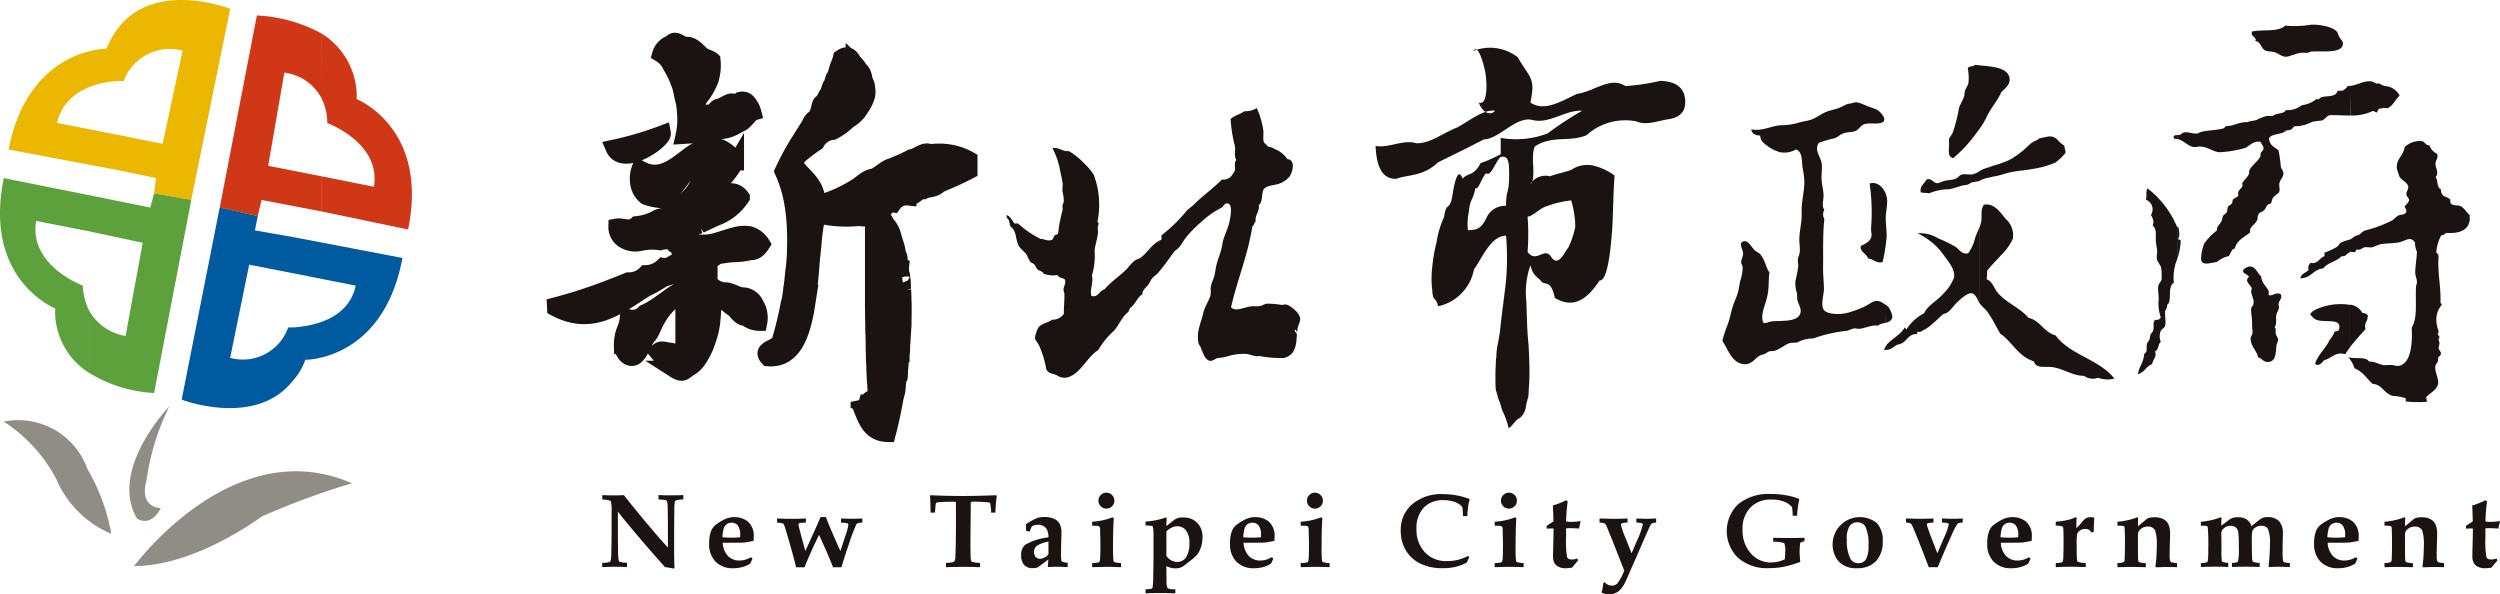 <svg id="logo" xmlns="http://www.w3.org/2000/svg" xmlns:xlink="http://www.w3.org/1999/xlink" width="121.022" height="28.768" viewBox="0 0 121.022 28.768">
  <defs>
    <clipPath id="clip-path">
      <rect id="Rectangle_110" data-name="Rectangle 110" width="121.022" height="28.768" fill="none"/>
    </clipPath>
  </defs>
  <g id="Group_460" data-name="Group 460" clip-path="url(#clip-path)">
    <path id="Path_493" data-name="Path 493" d="M579.445,15.712v.234c-.051.529-.56.672-1.109.631-.122.03-.143.132-.265.112a2.025,2.025,0,0,0-.244.845c.061.03.082.092.112.153-.061.825.112,1.425.092,2.219-.021.092.061.081.061.153a1.117,1.117,0,0,0-.234.977c.01.112.071.234.082.326,0,.031-.051.082-.041.112.01.061.071.1.081.153s-.031.04-.041.091.051.153.041.194c0,.081-.041.183-.041.234.01.112.112.173.112.264,0,.122-.071.1-.132.214a1.371,1.371,0,0,1-.02.183c-.031.071-.1.143-.112.193-.061.265.153.6.132.845-.03.336-.427.488-.59.7.02.061.071.163.02.214a6.428,6.428,0,0,1-1-.02v-.153a1.96,1.96,0,0,0-.59-.112c-.438-.071-.54-.56-1.018-.59-.285-.255-.479-.6-.875-.753a1.28,1.28,0,0,0-.224-.438v-.081c.305.071.784-.051.926.193.255-.02.489.143.713.173.133.01.285-.02.438,0a1.019,1.019,0,0,0,.244.041c.682-.061.713-1.222.672-1.852.305-.468.163-1.323.214-2.026a.6.6,0,0,0,.041-.193c0-.143-.082-.3-.082-.438,0-.326.071-.682.082-1.018a1.244,1.244,0,0,1-.1-.458c-.224-.316-.428-.071-.763,0-.254.051-.57.051-.845.081-.173.03-.336.132-.478.163-.122.01-.254-.02-.356,0s-.224.163-.346.1c-.081.01-.061.112-.132.132a1.135,1.135,0,0,1-.194-.02c-.01,0-.02.01-.031.01v-.6c.153-.071.183-.163.4-.214.112-.03.193-.183.336-.224a6.42,6.42,0,0,0,1.252-.458c.143-.061.244-.224.377-.275s.305-.01.367-.173c.01-.122-.061-.163-.082-.244.061-.112.173-.173.214-.305,0-.143-.122-.163-.132-.305-.01-.122.112-.224.091-.367-.041-.224-.367-.315-.438-.519-.03-.1-.1-.285-.112-.356-.051-.448.316-.611.377-1.038a1.074,1.074,0,0,1,.845-.285c.132.03.183.224.346.193a.72.72,0,0,0,.376.417c.082.173-.051.3-.071.438-.031.234.2.478,0,.692.132.153.051.519.265.59-.031.163.061.224.112.326a.953.953,0,0,1,.326.153.917.917,0,0,1,.02.193c.122.143.306.081.458.132.2.071.315.326.478.438m-5.8,6.4c.234-.305.5-.59.753-.875-.1-.315.143-.377.1-.682a.387.387,0,0,0-.254-.1.78.78,0,0,0-.6-.4Zm0-11.217V9.462c.356-.03.672-.275,1.059-.214.071.01.142.082.234.1.041.01.1-.01.132,0a.743.743,0,0,0,.346.132.828.828,0,0,1,.631.458c-.224.183-.306.5-.611.611-.163-.051-.234.01-.387.02a.4.4,0,0,0-.092.173c-.1.01-.112-.071-.214-.061a2.388,2.388,0,0,1-1.1.214m0,11.8a.553.553,0,0,0-.1-.112.171.171,0,0,0,.1.03Zm0-5.191a1.337,1.337,0,0,0-.234.183c-.071,0-.092.041-.173.02-.234.265-.682.305-.886.59-.488.041-.58.478-1.109.478.041-.234.285-.265.407-.417-.071-.122.021-.245.071-.326.4.061.427-.244.692-.326v-.173a3.041,3.041,0,0,0,.611-.285c.061-.041.1-.143.173-.193a2.447,2.447,0,0,1,.438-.153h.01Zm0-8.041h-.1a.678.678,0,0,1-.275.234h-.224c-.081.316-.438.234-.763.305-.1.031-.153.163-.254.092a1.42,1.42,0,0,1-.723.305,1.073,1.073,0,0,1-.763.234c-.092.163-.285.143-.478.2-.061.01-.112.071-.173.081a2.272,2.272,0,0,1-.265,0,2.56,2.56,0,0,0-.5.193c-.163.061-.336.041-.428.112-.438-.02-.651.183-1.048.193-.071.02-.071.112-.153.112-.336.092-.743.081-1.089.173-.061.02-.092.061-.153.071-.224.02-.448-.092-.651-.051-.081.02-.132.091-.193.112a.574.574,0,0,1-.132.01v.193c.285.041.5.336.784.387.112.02.234-.031.346-.02.366.02.6.244.9.275a5.534,5.534,0,0,0,1.283-.214c.224-.122.387-.356.733-.285.031.112.143.2.133.326,0,.082-.091.122-.133.224-.02.051,0,.112-.02.153-.112.234-.4.417-.519.651-.041.061-.01.143-.041.214-.071.163-.234.275-.306.417-.02.03.01.112,0,.153-.061.153-.275.214-.193.458-.051.082-.2.112-.265.193-.031.041-.02.132-.041.173-.051.081-.163.112-.2.173s-.02.183-.061.265-.132.1-.173.173-.041.193-.091.285c-.082.143-.224.224-.214.427a2.994,2.994,0,0,0-.611.631,2.146,2.146,0,0,0-.153.743c.01.366.448.193.763.153a1.365,1.365,0,0,1,.57-.285c.112-.1.112-.336.3-.366.1-.417.468-.55.743-.784-.061-.244.213-.356.326-.57.051-.081.02-.224.092-.326.051-.081.173-.092.254-.173.061-.051.092-.163.153-.234s.143-.071.183-.112c.041-.061.041-.183.1-.265.112-.142.275-.183.305-.305s-.02-.275,0-.387c.041-.2.224-.326.193-.519-.01-.092-.1-.183-.122-.285a6.994,6.994,0,0,0-.112-.8c-.2-.153-.448-.244-.458-.59.163-.234.641-.153.825-.366a.622.622,0,0,0,.245-.051c.071-.031.091-.122.173-.153a1.8,1.8,0,0,0,.845-.214,3.776,3.776,0,0,1,.458-.061c.224-.081.224-.265.478-.265.285,0,.6.02.906.02Zm0,10.6a2.856,2.856,0,0,0-1.425.132c-.214.082-.458.173-.5.346.091.051.122.173.305.244.428.163,1.283-.122,1.079.5a.275.275,0,0,1-.193.061,1.44,1.44,0,0,1-.254.417c-.194.427-.55.682-.7,1.15.183.163.336-.061.437-.173.356-.082.56-.438,1.018-.285.071-.112.153-.224.234-.336Zm-8.367-2.188V16.262a.4.4,0,0,1,.081.1c.01.153.071.407-.041.5.03.051.122.041.132.1a3.053,3.053,0,0,1-.173.906M573.307,7.4c.01.539-1.069.346-1.588.407-.112.091-.224.041-.4.051-.275.01-.59.2-.8.193-.183-.01-.336-.163-.5-.214s-.356-.03-.478-.092c-.2-.1-.2-.417-.478-.458.112-.183-.254-.2-.153-.458.55-.112,1.252.041,1.608-.285A4.713,4.713,0,0,0,571.76,6.5c.417-.02,1.12.1,1.282.377.031.041.041.132.091.214.071.132.173.2.173.305m-3.023,12.143c.122.163-.061.3-.091.458-.01.061.03.132.02.193-.01.112-.1.234-.132.366-.03.193.041.418-.081.59.092.051.03.193.061.326.02.091.112.183.112.285a1.3,1.3,0,0,1-.071.214c-.061.305.021.865-.448.855-.214-.01-.265-.173-.458-.224-.01-.255-.366-.539-.356-.916.01-.092.081-.173.091-.275.01-.143-.03-.3-.02-.438.01-.275-.071-.55-.04-.743.01-.081.091-.122.1-.193.061-.224-.091-.417-.1-.611-.01-.071.031-.122.02-.173-.051-.163-.376-.336-.132-.54-.051-.132-.285-.163-.285-.285s.245-.234.367-.224c.254.03.367.387.509.478.02.336.254.468.366.723V19.6c.224.03.336-.163.57-.061m-5.008-7.695v.193a.585.585,0,0,0-.133-.01c0-.041-.01-.071-.041-.082.02-.091.091-.1.173-.1m0,4.417V17.87a2.3,2.3,0,0,0-.153,1.12c-.336.193-.061.906-.326,1.069a.418.418,0,0,1-.092.285c-.031.315.061.54-.021.764-.03.081-.153.122-.193.214a.681.681,0,0,0,0,.529c-.152.143-.091.377-.285.468.122.224-.112.4-.132.611-.3.092-.367.427-.692.478.071-.4.275-.539.305-.977.183-.1.091-.3.132-.478.01-.071.091-.122.122-.214.031-.071.021-.163.051-.224.031-.081.1-.132.132-.214.051-.2-.041-.4.1-.519a.228.228,0,0,0,.265-.112,2.178,2.178,0,0,1-.112-.763c.041-.265-.051-.54,0-.784.02-.1.143-.2.153-.305a3.4,3.4,0,0,0-.02-.54c-.021-.143-.193-.3-.214-.458a1.637,1.637,0,0,1,.021-.305c-.01-.224-.071-.458-.071-.631,0-.305.041-.489-.153-.672.1-.153-.01-.387-.082-.5a.5.5,0,0,0-.244-.743c.061-.153-.02-.448.092-.55.02,0,.02.01.02.03a4.539,4.539,0,0,1,1.374,1.781c0,.01.01.02.02.03" transform="translate(-459.889 -5.304)" fill="#1a1311"/>
    <path id="Path_494" data-name="Path 494" d="M472.869,32.28a1.317,1.317,0,0,1-.794-.041.7.7,0,0,1-.672-.091c-.55.01-1.038-.377-1.6-.428-.366-.03-.713.081-.834-.275-.754-.234-1.038-.936-1.629-1.344-.193-.336-.366-.692-.6-1.028-.112-.163-.285-.275-.387-.427-.01-.02-.02-.031-.031-.051v-3.6a1.788,1.788,0,0,0,.1-.305c.051-.285-.051-.59.132-.825.478-.092.784.346,1.038.672a1.036,1.036,0,0,1,.356.987,2.684,2.684,0,0,1-.58.8c-.244.275-.5.519-.661.743a2.611,2.611,0,0,1-.021.407c.275.1.346.407.519.631.407.5,1.079.733,1.506,1.232.58.143.743.7,1.313.855.692.946,2.127,1.16,2.84,2.086m-7.223-9.486.678-.54a1.026,1.026,0,0,1,.143-.081c.163-.082.346-.112.5-.183.061-.02.361-.1.422-.131a3.492,3.492,0,0,0,.473-.2,4.5,4.5,0,0,0,.931-.732c.225-.169.311-.144.443-.276.254-.03.438-.132.661-.071s.318.31.56.427c-.02.122.082.245.041.366a3.288,3.288,0,0,1-.468.448,4.47,4.47,0,0,1-1.13.316,5.631,5.631,0,0,1-.58.081c-.193.03-.28.035-.464.075a4.279,4.279,0,0,0-.463.128,3.208,3.208,0,0,1-.361.078c-.071.01-.24.065-.29.065a1.506,1.506,0,0,0-.421.16l-.524.094Zm.678-2.576v-3.1c.631.061,1.4.1,1.476.631.041.316-.234.489-.407.682-.183.407-.479.733-.682,1.14a3.444,3.444,0,0,1-.387.651m0,8.377c-.081-.153-.173-.417-.356-.448s-.509.255-.651.387c-.194.173-.357.427-.519.54a1.067,1.067,0,0,1-.2.081c-.214.163-.377.366-.611.54a1.215,1.215,0,0,1-.336.224c-.092.051-.132.122-.3.091-.051.01.01.122-.061.112-.357,0-.459.315-.7.448a1.47,1.47,0,0,1-.224.071c-.173.082-.255.2-.448.244v-.315c.244-.255.631-.438.8-.763.061.01.041.092.091.092a2.186,2.186,0,0,1,.855-.784c.2-.417.621-.58.947-.967a2.057,2.057,0,0,0,.5-.763c.061-.4-.285-.784-.468-1.038a2.953,2.953,0,0,0-.387-.468,3.341,3.341,0,0,0-.906-.631,1.626,1.626,0,0,1,.977.234,7.39,7.39,0,0,1,.855.417c.193.132.3.377.611.316a1.95,1.95,0,0,0,.336-.733c.051-.163.132-.326.193-.489Zm0-11.482v3.1a.745.745,0,0,1-.081.112,6.753,6.753,0,0,1-1.171,1.283c-.244-.061-.224-.285-.2-.611,0-.122-.01-.265,0-.315.02-.081.122-.193.173-.305a6.76,6.76,0,0,0,.3-1.171c.051-.2.2-.4.255-.59.02-.082.02-.183.041-.265.04-.132.132-.244.163-.356a2.247,2.247,0,0,0-.03-.743c.091-.132.244-.041.346-.163a1.53,1.53,0,0,0,.214.02m0,5.14v.254c-.2.071-.346.3-.56.387a2.355,2.355,0,0,1-.265.041,4.945,4.945,0,0,1-.631.183,2.464,2.464,0,0,0-.977.2c-.112-.041-.3-.01-.4-.051-.061-.3.163-.407.265-.6.193-.143.326.122.5.153.112.02.224-.071.407-.112s.366-.041.5-.092c.112-.041.193-.163.285-.2.173-.061.336.01.55-.02a1.217,1.217,0,0,0,.326-.142m-4.407,7.288a.3.3,0,0,0,.2-.244,1.066,1.066,0,0,0-.2-.489Zm0,1.344c-.041,0-.081.01-.122.01v-.173a.448.448,0,0,1,.122-.153Zm0-2.076v.733a.571.571,0,0,1-.122.041v-.875c.041.03.081.051.091.071.01,0,.02.01.031.03m-.122-2.993V23.333a1,1,0,0,1,.071.346,5.537,5.537,0,0,1-.061.631c-.041.407.071.876.02,1.252-.01.091-.02.173-.03.254m0,5.079a.221.221,0,0,1-.081-.01.479.479,0,0,1,.081-.163Zm0-7.563v2.484a7.2,7.2,0,0,1-.153.824c-.305.081-.468-.163-.7-.173-.082-.254-.4-.3-.356-.611.193-.081.479-.214.519-.468.02-.122-.03-.275-.02-.387a9.543,9.543,0,0,0-.071-2.158c.326-.122.642.143.784.489m0,5.374c-.051-.03-.112-.061-.153-.092-.387-.244-.54.041-.967.224a5.288,5.288,0,0,1-.794.275c-.336.071-.957.071-1.1-.183s.03-.753.02-1.028c-.01-.366-.051-.713-.041-1.079.01-.794-.02-1.537.061-2.27a.442.442,0,0,1,0-.448c-.142-.173-.04-.427-.04-.672s-.071-.5-.092-.763.041-.58,0-.814c-.051-.326-.377-.651-.132-.987a5.571,5.571,0,0,1,.763-.224c.163-.061.285-.2.448-.244.193-.061.417-.041.57-.112.183-.092.265-.3.468-.336.265-.071.8.071.906-.163.061-.153-.183-.427-.336-.519-.133-.071-.367-.132-.52-.2-.3-.122-.448-.214-.662-.132-.071.03-.153.02-.244.051-.143.041-.285.142-.448.2s-.346.092-.519.153c-.3.1-.549.326-.814.407-.163.051-.376.082-.56.132a2.892,2.892,0,0,1-.814.132c-.509,0-.957.315-1.507.2.01.234.234.3.427.3a.525.525,0,0,0,.092.285,1.97,1.97,0,0,0,.855.519,1.087,1.087,0,0,0,.784-.132c.306.112.275.468.316.855a5.274,5.274,0,0,1,.091.651c.01.509-.153,1.028-.132,1.568.02.438-.112.876-.112,1.3,0,.2.041.407.02.59-.01.132-.082.255-.092.377-.01.1.03.214.02.315a6.467,6.467,0,0,1-.132.692,1.379,1.379,0,0,0,.071.611c.01.092,0,.214.02.316.041.224.193.407.153.611-.092.519-.987.377-1.435.448-.142.02-.234.1-.366.061-.183-.427.153-.916.224-1.476.051-.315.02-.641.071-.967-.163-.2-.2-.57-.427-.855-.071-.091-.214-.142-.3-.224-.214-.234-.356-.58-.641-.356-.051.214.1.346.092.56-.01.122-.092.254-.092.377,0,.091.061.163.071.244a2.012,2.012,0,0,1-.112.651c-.041.163-.061.326-.091.478-.071.3-.214.56-.3.855-.081.275-.122.539-.224.8a5.828,5.828,0,0,0-.255.783c.285.438.458,1.059,1.018,1.13.417.051.55-.3.824-.427.061-.031.143-.031.224-.071a1.1,1.1,0,0,1,.183-.112c.081-.03.2-.01.3-.041.285-.1.519-.316.712-.366.143-.03.275-.01.387-.041a1.516,1.516,0,0,1,.743-.183,7.065,7.065,0,0,1,1.669-.377,2.328,2.328,0,0,1,.316-.112c.081-.01.173.031.244.02.315-.02.57-.2.926-.153.061-.081.214-.1.356-.143Z" transform="translate(-370.514 -13.954)" fill="#1a1311"/>
    <path id="Path_495" data-name="Path 495" d="M279.5,38.619c.041.255-.142.407-.132.682-.092.02-.02-.112-.122-.081-.02.132.1.122.1.234-.02.58-.112,1-.621,1.13a5.068,5.068,0,0,1-1.171-.091c-.071-.01-.112.02-.163.01-.173-.02-.326-.092-.479-.112a2.678,2.678,0,0,0-.977.132c-.173.051-.326.041-.468.082-.081.03-.2.122-.3.122-.255-.01-.366-.387-.468-.631-.031-.092-.1-.163-.112-.214a1.7,1.7,0,0,1,.061-.875c.041-.184.1-.306.153-.54.071-.366.315-.672.366-.937.03-.132-.01-.3.02-.427.03-.153.112-.305.153-.448.051-.173.061-.336.1-.509.091-.407.234-.641.3-1.069.041-.326.275-.733.346-1.1.051-.254.173-.855-.112-.875-.143,0-.163.122-.254.2a4.156,4.156,0,0,0-1.018.713,5.963,5.963,0,0,0-.713.723c-.183.224-.285.519-.55.662-.254.346-.509.713-.794,1.048-.091.112-.234.193-.315.3-.071.082-.112.214-.193.315-.122.143-.254.214-.275.448-.265.152-.336.509-.6.662,0,.082-.061.1-.061.173-.315.234-.448.621-.7.916a3.584,3.584,0,0,0-.763.937c-.55.336-.845,1.13-1.476,1.323a.632.632,0,0,1-.387-.02c-.081-.021-.142-.092-.234-.112-.224-.071-.305-.071-.427-.254a4.436,4.436,0,0,0-.356-1.171c-.061-.122-.183-.244-.193-.356a1.619,1.619,0,0,1,.173-.5c.153-.2.468-.224.661-.377a.656.656,0,0,0,.57-.285c-.01-.356.041-.692.02-1a1.066,1.066,0,0,1-.041-.173c.01-.163.142-.316.061-.489-.092-.092-.305-.061-.336-.214a1.366,1.366,0,0,1-.682-.061c-.051-.122-.2-.132-.3-.214-.061-.051-.081-.153-.153-.234-.051-.061-.153-.081-.193-.132-.092-.112-.122-.275-.214-.387s-.224-.214-.316-.336c-.214-.305-.1-.763-.427-.977-.051-.122-.051-.224-.092-.326-.03-.061-.112-.071-.1-.234.2.061.254.275.387.407.061.01.173-.02.193.02a4.532,4.532,0,0,0,1.059.723c.2.01.346.112.519.061.122-.041.091-.132.163-.224.061-.061.153-.03.173-.112a7.127,7.127,0,0,1,.214-1.11c.01-.081-.01-.153,0-.234.01-.061.051-.132.061-.193a2.039,2.039,0,0,0-.061-.468c-.02-.143.02-.305,0-.427-.031-.244-.1-.478-.153-.784a3.894,3.894,0,0,0-.336-.9c.366-.051.458.173.8.143a3.485,3.485,0,0,1,.723.58,2.9,2.9,0,0,1,.478.57,4.107,4.107,0,0,1,.183,2.24c-.01.071.061.071.051.152-.071.132-.031.245-.031.387-.02.305-.143.611-.163.9a3.225,3.225,0,0,1-.132,1.191c.092.346-.122.7-.02.987.336.1.366-.254.621-.305.315-.377.753-.652,1.109-1.018a3.906,3.906,0,0,1,.336-.366c.092-.071.214-.092.305-.153.356-.254.56-.7,1.018-.875v-.214a7.5,7.5,0,0,0,1.221-1.191c.132-.132.306-.234.428-.377.4-.387.865-.713,1.272-1.13.387.03.5-.214.641-.448.01-.2-.051-.377.061-.5-.122-.183-.041-.427-.061-.641a6.788,6.788,0,0,1-.214-1.343c.173-.173.468-.224.662-.377a1.027,1.027,0,0,0,.6-.153,3.773,3.773,0,0,1,.316,1.069c.03.132-.02.387.02.55.03.1.163.163.214.254a.692.692,0,0,1,.326.112,1.339,1.339,0,0,1,.611.489c.4.02.265.641.091.855a1.189,1.189,0,0,1-.448.316c-.3.122-.672.071-.814.326-.081.234-.03.6-.214.723.041.356-.193.448-.153.794-.071.081-.091.193-.163.254-.214,1.384-.723,2.555-1.028,3.9.2.234.6.01.957-.041.153-.02.316.01.468-.02.1-.021.193-.1.305-.112a4.393,4.393,0,0,1,.723.061,1.691,1.691,0,0,1,.214-.02c.173.03.631.387.662.621" transform="translate(-216.567 -23.257)" fill="#1a1311"/>
    <path id="Path_496" data-name="Path 496" d="M369.959,15.125c.655.469,1.453-.03,2.263-.412.81-.107,1.633-.865,2.338-.377a10.469,10.469,0,0,0,1.7-.254c.647.024,1.211.263,1.2,1.043-.011.555-.366.747-.837.819s-1.057.313-1.529.1a2.792,2.792,0,0,0-2.413.671c-.813.344-1.632,0-2.451.512-.165.058-.148.773-.131.92.017.337.033.857-.132.92a.873.873,0,0,1,.946-.364c.332-.129.678-.179,1.029-.312a1.391,1.391,0,0,1,1.06-.208,2.787,2.787,0,0,1,1.039.489c-.038.455-.052.875-.064,1.3-.012.2-.022.831-.053,1.31-.061.768-.2,2.5-.606,2.461-.4.577-1.066,1.514-2.169.846-.19-.842-.411-.623-.622-.758-.211-.293-.412-.241-.561-.819a3.948,3.948,0,0,0-.195,1.767c.007.3.019.583.034,1.053.015.416.033.609.05.831.017.062.033.445.045.689.012.327.019.481.019.7,0,.252,0,.4-.006.52s-.011.2-.021.331c-.012.347-.03.576-.054.543-.023.15-.053.159-.089.407a.865.865,0,0,1-.31.564c-.136.009-.309.335-.525.487a3.9,3.9,0,0,0-.323-.889,3.793,3.793,0,0,0-.2-.6,1.73,1.73,0,0,0-.1-.354c-.009-.143-.015-.182-.019-.395,0-.154,0-.3,0-.442,0,0,.008-.338.016-.393a3.255,3.255,0,0,1,.029-.409,3.5,3.5,0,0,1,.088-.7,6.316,6.316,0,0,0,.113-.777c.04-.313.08-.715.119-.956.038-.317.074-.616.105-.85a12.2,12.2,0,0,0,.043-2.561c-.738.012-1.131,1.047-1.554,1.633a2.243,2.243,0,0,1-1.732,1.784c-.15-.562-.242-.129-.287-.8a4.5,4.5,0,0,1,0-1.079,7.5,7.5,0,0,1,.21-1.217,4.432,4.432,0,0,1,.36-1.216c.137-.887.289-.136.443-1.278.154-.839.312-.978.461-.588.227-.29.536-.1.865-.75a6.694,6.694,0,0,0,.976-.433v-.789a4.28,4.28,0,0,0,2.269-.217,17.152,17.152,0,0,1,1.675-1.1c-.792-.051-1.6.657-2.4.451s-1.592.911-2.36.939c-.768.4-1.512.76-2.212,1.107-.735.7-1.468.587-2.028.8-.56.012-.949-.375-1-1.59.647.116,1.311-.328,1.973-.133.662.028,1.323-.516,1.964-.757.641-.347,1.263-.879,1.847-.819-.175.233-.585.168-.789-.394.391.16.428-.772.317-1.46-.112-.557-.373-1.383-.58-1.037a2.18,2.18,0,0,1,2.154.311c.565,1.006.873.947.607,2.186m-1.183,5c.021-.85.134-.541.152-1.337.018-.922-.058-1.082-.414-1.029-.248.245-.48.982-.686.787-.206.148-.386.852-.531.724-.145.7-.254.47-.317,1.154a2.777,2.777,0,0,0-.044.885c.275-.043.587.066.9-.608a.979.979,0,0,1,.936-.575m1.052.526a11.361,11.361,0,0,1,0,1.709c.443.585.838-.325,1.17.28.333.426.6-.238.8-.494a4.089,4.089,0,0,0,.339-1.011,4.6,4.6,0,0,0-.2-1.273,4.8,4.8,0,0,0-1.169.277c-.351.1-.663.476-.935.511" transform="translate(-295.88 -10.169)" fill="#1a1311" fill-rule="evenodd"/>
    <path id="Path_497" data-name="Path 497" d="M176.467,11.674a2.36,2.36,0,0,1-.1.981,3.166,3.166,0,0,1-.383.7,1.69,1.69,0,0,0-.362.722c.07.209.158-.023.258.176.1.11.214-.047.337-.042.123.08.254-.012.39-.173.136-.184.276-.086.417-.219.141-.057.281-.178.418-.136a.3.3,0,0,0,.394-.092.355.355,0,0,1,.344.114,1.269,1.269,0,0,1,.269.512c-.193.059-.436.54-.707.574a1.743,1.743,0,0,1-.88.327,7.15,7.15,0,0,1-.935.16c-.308.034-.6.053-.871.07a3.409,3.409,0,0,0,.088-.795,5.8,5.8,0,0,0-.08-.891c-.053-.067-.133-.705-.237-.889a4,4,0,0,0-.383-.79,1.267,1.267,0,0,0-.518-.593.8.8,0,0,1,.521-.541c.212-.28.453.04.7.091.245-.061.5.156.725.387s.437.2.6.346" transform="translate(-141.972 -8.765)" fill="#1a1311" fill-rule="evenodd"/>
    <path id="Path_498" data-name="Path 498" d="M176.467,11.674a2.36,2.36,0,0,1-.1.981,3.166,3.166,0,0,1-.383.7,1.69,1.69,0,0,0-.362.722c.07.209.158-.023.258.176.1.11.214-.047.337-.042.123.08.254-.012.39-.173.136-.184.276-.086.417-.219.141-.057.281-.178.418-.136a.3.3,0,0,0,.394-.092.355.355,0,0,1,.344.114,1.269,1.269,0,0,1,.269.512c-.193.059-.436.54-.707.574a1.743,1.743,0,0,1-.88.327,7.15,7.15,0,0,1-.935.16c-.308.034-.6.053-.871.07a3.409,3.409,0,0,0,.088-.795,5.8,5.8,0,0,0-.08-.891c-.053-.067-.133-.705-.237-.889a4,4,0,0,0-.383-.79,1.267,1.267,0,0,0-.518-.593.8.8,0,0,1,.521-.541c.212-.28.453.04.7.091.245-.061.5.156.725.387S176.3,11.525,176.467,11.674Z" transform="translate(-141.972 -8.765)" fill="none" stroke="#1a1311" stroke-width="0.77"/>
    <path id="Path_499" data-name="Path 499" d="M211.605,19.537V20.1c-.231.123-.469.238-.712.348s-.491.215-.741.319c-.25.266-.5.174-.754.306-.252-.047-.5.382-.75.31a.784.784,0,0,0-.73.33c-.238-.049-.47.357-.694.366.17.1.319.529.449.652a1.236,1.236,0,0,1,.18.31c.055.141.106.35.152.5a2.165,2.165,0,0,1,.126.493c.038.4.071-.079.1.444.02.27.038.5.054.332a1.578,1.578,0,0,0,.045.347c.013-.144.025.3.035.294.01-.264.019.511.026.419.007.068.013.235.017.366,0,.42.007-.03.009.372,0,.544,0,.3,0,.393,0-.309,0,.137-.006.36,0,.543-.011.044-.019.5-.008.145-.019.1-.031.516-.006.1-.012-.1-.019.3-.007.438-.014-.14-.022.295a1.837,1.837,0,0,1-.051.408,2.508,2.508,0,0,1-.028.357c-.01.493-.02.348-.03.248s-.043.162-.067.362c-.023.42-.047.5-.073.529-.025.131-.051.237-.078.383-.107.585-.226,1.119-.346,1.574-.971-.018-1.107-.872-1.414-1.555a.675.675,0,0,0,.461-.034.252.252,0,0,1,.387-.108c-.019-.243-.037-.516-.052-.811-.015-.09-.029-.37-.04-.877a3.343,3.343,0,0,1-.016-.471c0,.091-.009-.042-.013-.451,0-.317,0-.385-.006-.394,0-.274,0-.3-.006-.193s-.006-.371-.009-.358c0-.232-.005-.207-.007-.524,0-.389,0,.15-.005-.425,0-.162,0-.543,0-.7,0-.461,0-.5,0-.684,0,.061,0-.847,0-.658,0-.111,0-.5,0-.623q0-.23,0-.446t0-.416c0-.25.006-.652.009-.729a2.632,2.632,0,0,1-.7,0,5.87,5.87,0,0,1-1.984-.137c-.068.305-.12.646-.163,1.007-.043.473-.078.824-.112,1.133-.034.392-.067.909-.106,1.176-.039.506-.085.685-.145,1.136a7.619,7.619,0,0,1-.23,1.012c-.287.923-.769,1.535-1.648,1.463-.444-.485.45-.491.565-.848.07-.231.139-.483.206-.752s.131-.554.191-.852a5.51,5.51,0,0,0,.162-.927c.048-.213.088-.816.119-.975a8.842,8.842,0,0,0,.062-1c.01-.326.008-.586-.008-.994-.016-.328-.047-.651-.094-.965a6.269,6.269,0,0,0-.5-1.737,12.994,12.994,0,0,1,.842-1.541c.152-.245.307-.487.461-.73a.649.649,0,0,1,.23-.32c.076-.021.151-.182.225-.417.074-.432.146-.281.217-.426.071-.067.139-.291.206-.343.066-.116.13-.457.191-.412.061-.246.119-.439.174-.414a3.653,3.653,0,0,1,.153-.53,2.1,2.1,0,0,0,.129-.379c.19-.129.409-.218.613.19a1.916,1.916,0,0,1,.287.345c.088.141.166.119.228.431s.11.212.136.454a1.221,1.221,0,0,1,.009.417,1.954,1.954,0,0,1-.305.626,1.52,1.52,0,0,1-.6.587,3.087,3.087,0,0,1-.759.552.99.99,0,0,0-.782.521,7.894,7.894,0,0,0-.669.494,1.783,1.783,0,0,0-.42.472c.374.662,1.135.938,1.131,1.979a7.142,7.142,0,0,0,1.783-.774c.3-.17.6-.506.906-.529.3-.1.609-.452.915-.516.306-.133.614-.254.924-.421.309-.042.62-.4.933-.245a3,3,0,0,1,.941.012,2.917,2.917,0,0,1,.949.351" transform="translate(-164.67 -11.82)" fill="#1a1311" fill-rule="evenodd"/>
    <path id="Path_500" data-name="Path 500" d="M211.605,19.537V20.1c-.231.123-.469.238-.712.348s-.491.215-.741.319c-.25.266-.5.174-.754.306-.252-.047-.5.382-.75.31a.784.784,0,0,0-.73.33c-.238-.049-.47.357-.694.366.17.1.319.529.449.652a1.236,1.236,0,0,1,.18.31c.055.141.106.35.152.5a2.165,2.165,0,0,1,.126.493c.038.4.071-.079.1.444.02.27.038.5.054.332a1.578,1.578,0,0,0,.045.347c.013-.144.025.3.035.294.01-.264.019.511.026.419.007.068.013.235.017.366,0,.42.007-.03.009.372,0,.544,0,.3,0,.393,0-.309,0,.137-.006.36,0,.543-.011.044-.019.5-.008.145-.019.1-.031.516-.006.1-.012-.1-.019.3-.007.438-.014-.14-.022.295a1.837,1.837,0,0,1-.051.408,2.508,2.508,0,0,1-.028.357c-.01.493-.02.348-.03.248s-.043.162-.067.362c-.023.42-.047.5-.073.529-.025.131-.051.237-.078.383-.107.585-.226,1.119-.346,1.574-.971-.018-1.107-.872-1.414-1.555a.675.675,0,0,0,.461-.034.252.252,0,0,1,.387-.108c-.019-.243-.037-.516-.052-.811-.015-.09-.029-.37-.04-.877a3.343,3.343,0,0,1-.016-.471c0,.091-.009-.042-.013-.451,0-.317,0-.385-.006-.394,0-.274,0-.3-.006-.193s-.006-.371-.009-.358c0-.232-.005-.207-.007-.524,0-.389,0,.15-.005-.425,0-.162,0-.543,0-.7,0-.461,0-.5,0-.684,0,.061,0-.847,0-.658,0-.111,0-.5,0-.623q0-.23,0-.446t0-.416c0-.25.006-.652.009-.729a2.632,2.632,0,0,1-.7,0,5.87,5.87,0,0,1-1.984-.137c-.068.305-.12.646-.163,1.007-.043.473-.078.824-.112,1.133-.034.392-.067.909-.106,1.176-.039.506-.085.685-.145,1.136a7.619,7.619,0,0,1-.23,1.012c-.287.923-.769,1.535-1.648,1.463-.444-.485.45-.491.565-.848.07-.231.139-.483.206-.752s.131-.554.191-.852a5.51,5.51,0,0,0,.162-.927c.048-.213.088-.816.119-.975a8.842,8.842,0,0,0,.062-1c.01-.326.008-.586-.008-.994-.016-.328-.047-.651-.094-.965a6.269,6.269,0,0,0-.5-1.737,12.994,12.994,0,0,1,.842-1.541c.152-.245.307-.487.461-.73a.649.649,0,0,1,.23-.32c.076-.021.151-.182.225-.417.074-.432.146-.281.217-.426.071-.067.139-.291.206-.343.066-.116.13-.457.191-.412.061-.246.119-.439.174-.414a3.653,3.653,0,0,1,.153-.53,2.1,2.1,0,0,0,.129-.379c.19-.129.409-.218.613.19a1.916,1.916,0,0,1,.287.345c.088.141.166.119.228.431s.11.212.136.454a1.221,1.221,0,0,1,.009.417,1.954,1.954,0,0,1-.305.626,1.52,1.52,0,0,1-.6.587,3.087,3.087,0,0,1-.759.552.99.99,0,0,0-.782.521,7.894,7.894,0,0,0-.669.494,1.783,1.783,0,0,0-.42.472c.374.662,1.135.938,1.131,1.979a7.142,7.142,0,0,0,1.783-.774c.3-.17.6-.506.906-.529.3-.1.609-.452.915-.516.306-.133.614-.254.924-.421.309-.042.62-.4.933-.245a3,3,0,0,1,.941.012A2.917,2.917,0,0,1,211.605,19.537Z" transform="translate(-164.67 -11.82)" fill="none" stroke="#1a1311" stroke-width="0.77"/>
    <path id="Path_501" data-name="Path 501" d="M164.011,35.078c.068.366-1.949,1.764-2.4.707a16.11,16.11,0,0,0,2.4-.707" transform="translate(-131.92 -28.634)" fill="#1a1311" fill-rule="evenodd"/>
    <path id="Path_502" data-name="Path 502" d="M164.011,35.078c.068.366-1.949,1.764-2.4.707A16.11,16.11,0,0,0,164.011,35.078Z" transform="translate(-131.92 -28.634)" fill="none" stroke="#1a1311" stroke-width="0.77"/>
    <path id="Path_503" data-name="Path 503" d="M146.218,46.043a24.444,24.444,0,0,0,2.7-.878q.43-.166.853-.338a1.12,1.12,0,0,0,.843-.348,1.233,1.233,0,0,0,.841-.351c.281.056.562-.214.846-.346,0-.281-.114-.6-.305-.672-.192-.278-.458-.137-.75-.132a2.663,2.663,0,0,0-.908.048,1.08,1.08,0,0,1-.78-.131.751.751,0,0,1-.366-.669c.33-.06.66.188.981-.118a2.555,2.555,0,0,0,.928-.276c.3-.2.574-.015.828-.418.254-.272.484-.342.681-.54a2.25,2.25,0,0,0,.682-2.182c-.473.552-.857,1.193-1.329,1.745a4.791,4.791,0,0,1-.508.517,2.834,2.834,0,0,1-.828-.163,1.006,1.006,0,0,1-.372-.622,1.409,1.409,0,0,1,.069-.77c1.861,1.089,2.747-2.393,4.524-.566.032.11,0,.279.141.283a5.077,5.077,0,0,1-1.838,1.838c.475.323,1.509-1.009,2.121-.141a2.525,2.525,0,0,1-1.262,1c-.256.121-.52.234-.765.366a1.25,1.25,0,0,0-.659.472c.213.13.454.411.711.348a2.31,2.31,0,0,0,.8-.111c.274-.077.55-.177.815-.243a1.61,1.61,0,0,1,.747-.047,1.092,1.092,0,0,1,.6.477c-.156.249-.349.414-.561.387a3.934,3.934,0,0,1-.679.1,4.918,4.918,0,0,0-.7.069c-.223-.022-.432.206-.61.292v.99a1.032,1.032,0,0,0,.692.4c.277-.035.581.192.856.24a.714.714,0,0,1,.682.413,1.257,1.257,0,0,1,.173.923.986.986,0,0,1-.662-.256c-.2.06-.372-.193-.542-.377a3.022,3.022,0,0,1-.505-.414c-.172-.062-.351-.408-.553-.366a5.061,5.061,0,0,1,.006,1.166,3.855,3.855,0,0,1-.238,1.119,3.445,3.445,0,0,1-.435.9,1.36,1.36,0,0,1-.585.506c-.215.264-.447.094-.689-.061a8.312,8.312,0,0,1-.745-.8c.168-.233.382-.094.606-.079s.458.2.666-.063V45.618a1.5,1.5,0,0,0-.724.4,3.073,3.073,0,0,0-.518.688c-.149.229-.281.635-.411.787-.13.087-.258.46-.4.692-.143.269-.3.434-.49.4-.307-.055-.419-.44-.434-.573a2,2,0,0,1,.149-.82,1.914,1.914,0,0,0,.144-.586.77.77,0,0,0,.8-.224,4.073,4.073,0,0,0,.652-.373c.2-.139.4-.286.6-.428a4.73,4.73,0,0,1,.636-.389,1.049,1.049,0,0,0-.009-.415.785.785,0,0,0-.132-.292c-.3.106-.583.2-.861.3a6.151,6.151,0,0,1-.813.46c-1.333.841-2.595,1.9-4.4.937Z" transform="translate(-119.357 -31.258)" fill="#1a1311" fill-rule="evenodd"/>
    <path id="Path_504" data-name="Path 504" d="M146.218,46.043a24.444,24.444,0,0,0,2.7-.878q.43-.166.853-.338a1.12,1.12,0,0,0,.843-.348,1.233,1.233,0,0,0,.841-.351c.281.056.562-.214.846-.346,0-.281-.114-.6-.305-.672-.192-.278-.458-.137-.75-.132a2.663,2.663,0,0,0-.908.048,1.08,1.08,0,0,1-.78-.131.751.751,0,0,1-.366-.669c.33-.06.66.188.981-.118a2.555,2.555,0,0,0,.928-.276c.3-.2.574-.015.828-.418.254-.272.484-.342.681-.54a2.25,2.25,0,0,0,.682-2.182c-.473.552-.857,1.193-1.329,1.745a4.791,4.791,0,0,1-.508.517,2.834,2.834,0,0,1-.828-.163,1.006,1.006,0,0,1-.372-.622,1.409,1.409,0,0,1,.069-.77c1.861,1.089,2.747-2.393,4.524-.566.032.11,0,.279.141.283a5.077,5.077,0,0,1-1.838,1.838c.475.323,1.509-1.009,2.121-.141a2.525,2.525,0,0,1-1.262,1c-.256.121-.52.234-.765.366a1.25,1.25,0,0,0-.659.472c.213.13.454.411.711.348a2.31,2.31,0,0,0,.8-.111c.274-.077.55-.177.815-.243a1.61,1.61,0,0,1,.747-.047,1.092,1.092,0,0,1,.6.477c-.156.249-.349.414-.561.387a3.934,3.934,0,0,1-.679.1,4.918,4.918,0,0,0-.7.069c-.223-.022-.432.206-.61.292v.99a1.032,1.032,0,0,0,.692.4c.277-.035.581.192.856.24a.714.714,0,0,1,.682.413,1.257,1.257,0,0,1,.173.923.986.986,0,0,1-.662-.256c-.2.06-.372-.193-.542-.377a3.022,3.022,0,0,1-.505-.414c-.172-.062-.351-.408-.553-.366a5.061,5.061,0,0,1,.006,1.166,3.855,3.855,0,0,1-.238,1.119,3.445,3.445,0,0,1-.435.9,1.36,1.36,0,0,1-.585.506c-.215.264-.447.094-.689-.061a8.312,8.312,0,0,1-.745-.8c.168-.233.382-.094.606-.079s.458.2.666-.063V45.618a1.5,1.5,0,0,0-.724.4,3.073,3.073,0,0,0-.518.688c-.149.229-.281.635-.411.787-.13.087-.258.46-.4.692-.143.269-.3.434-.49.4-.307-.055-.419-.44-.434-.573a2,2,0,0,1,.149-.82,1.914,1.914,0,0,0,.144-.586.77.77,0,0,0,.8-.224,4.073,4.073,0,0,0,.652-.373c.2-.139.4-.286.6-.428a4.73,4.73,0,0,1,.636-.389,1.049,1.049,0,0,0-.009-.415.785.785,0,0,0-.132-.292c-.3.106-.583.2-.861.3a6.151,6.151,0,0,1-.813.46c-1.333.841-2.595,1.9-4.4.937Z" transform="translate(-119.357 -31.258)" fill="none" stroke="#1a1311" stroke-width="0.77"/>
    <path id="Path_505" data-name="Path 505" d="M158.694,133.963v-.209a1.325,1.325,0,0,0,.355-.04.121.121,0,0,0,.052-.064,1.741,1.741,0,0,0,.034-.42q.013-.6.013-.9l0-1.051a2.169,2.169,0,0,0-.027-.482.1.1,0,0,0-.047-.055,1.431,1.431,0,0,0-.376-.057v-.209q.389.013.575.013.206,0,.47-.013.574.732,1.3,1.589.482.573.831.946v-.986q0-.56-.012-.966a.912.912,0,0,0-.04-.3.086.086,0,0,0-.055-.042,3.09,3.09,0,0,0-.348-.035v-.209q.27.013.538.013.367,0,.664-.013v.209a1.636,1.636,0,0,0-.334.04.131.131,0,0,0-.052.035.148.148,0,0,0-.03.057,2.327,2.327,0,0,0-.02.383l-.009.994,0,1q0,.4.017.805l-.033.035q-.3-.055-.427-.072-.639-.708-1.543-1.778-.457-.541-.738-.911v.966q0,.395.012.951a2.152,2.152,0,0,0,.035.472.077.077,0,0,0,.037.042,1.4,1.4,0,0,0,.358.049v.209q-.4-.018-.574-.017-.144,0-.616.017" transform="translate(-129.542 -106.507)" fill="#1a1311"/>
    <path id="Path_506" data-name="Path 506" d="M188.906,138.232l.072.072-.111.238a1.433,1.433,0,0,1-.384.167,1.659,1.659,0,0,1-.436.056,1.149,1.149,0,0,1-.854-.315,1.2,1.2,0,0,1-.312-.885,1.663,1.663,0,0,1,.092-.6.715.715,0,0,1,.245-.318,2.79,2.79,0,0,1,.393-.241,1.052,1.052,0,0,1,.488-.114,1,1,0,0,1,.673.228.916.916,0,0,1,.266.733c0,.042,0,.1-.01.189l-.407.075q-.189.012-.546.012h-.538a1,1,0,0,0,.256.645.758.758,0,0,0,.557.217.987.987,0,0,0,.281-.041,1.248,1.248,0,0,0,.276-.121m-1.384-.964q.224.02.447.02.2,0,.412-.02l0-.117a.72.72,0,0,0-.112-.447.367.367,0,0,0-.3-.141.4.4,0,0,0-.231.066.393.393,0,0,0-.144.186,1.809,1.809,0,0,0-.072.454" transform="translate(-152.551 -111.257)" fill="#1a1311"/>
    <path id="Path_507" data-name="Path 507" d="M204.773,136.5v-.2q.308.017.78.017.343,0,.614-.017v.2l-.161.008a.373.373,0,0,0-.163.025.078.078,0,0,0-.033.07q0,.027.087.373l.244.9.5-1.1q.171-.378.233-.545h.263q.169.465.7,1.643l.221-.664a3.446,3.446,0,0,0,.167-.594.086.086,0,0,0-.047-.082,1.54,1.54,0,0,0-.311-.032v-.2q.353.012.549.012.214,0,.485-.012v.2a.715.715,0,0,0-.239.032.184.184,0,0,0-.06.07,8.773,8.773,0,0,0-.335.882q-.189.547-.378,1.176h-.407q-.278-.709-.678-1.566-.433.884-.7,1.566h-.41q-.107-.452-.328-1.219t-.258-.839a.145.145,0,0,0-.052-.06.929.929,0,0,0-.283-.042" transform="translate(-167.156 -111.202)" fill="#1a1311"/>
    <path id="Path_508" data-name="Path 508" d="M245.858,133.963v-.209a1.859,1.859,0,0,0,.3-.025.2.2,0,0,0,.1-.041.2.2,0,0,0,.045-.106q.017-.107.03-.785.007-.482.008-.983,0-.986-.006-1c0-.012-.063-.019-.176-.019q-.346,0-.6.02a.631.631,0,0,0-.163.025.079.079,0,0,0-.029.044q-.01.031-.042.436h-.214q0-.476-.025-.82l.027-.02q.783.037,1.523.037t1.653-.037l.027.04q-.047.342-.067.8h-.206a2.3,2.3,0,0,0-.045-.454.113.113,0,0,0-.08-.038,6.044,6.044,0,0,0-.79-.033c-.033,0-.053,0-.06.015a.445.445,0,0,0-.01.132l-.015,1.671q0,.726.012.892t.06.2a1.813,1.813,0,0,0,.392.052v.209q-.366-.018-.777-.017-.54,0-.876.017" transform="translate(-200.065 -106.507)" fill="#1a1311"/>
    <path id="Path_509" data-name="Path 509" d="M271.335,138.509v.2l-.192-.008q-.152-.007-.3-.007-.234,0-.444.015l-.025-.027.025-.341-.518.388a1.112,1.112,0,0,1-.246.032.524.524,0,0,1-.407-.157.653.653,0,0,1-.144-.457.622.622,0,0,1,.2-.522,2.9,2.9,0,0,1,1.119-.355.756.756,0,0,0-.1-.427.491.491,0,0,0-.421-.182.623.623,0,0,0-.138.016.667.667,0,0,0-.143.051l-.112.266-.171-.042,0-.112,0-.109,0-.1a3.433,3.433,0,0,1,.547-.3,1.013,1.013,0,0,1,.338-.045,1.109,1.109,0,0,1,.477.088.586.586,0,0,1,.268.24.933.933,0,0,1,.085.443q0,.122-.01.436t-.01.52a2.256,2.256,0,0,0,.017.378.1.1,0,0,0,.049.062,1,1,0,0,0,.265.045m-.939-1.021a1.465,1.465,0,0,0-.567.206.37.37,0,0,0-.131.3.33.33,0,0,0,.084.239.283.283,0,0,0,.213.087.571.571,0,0,0,.4-.222Z" transform="translate(-219.65 -111.257)" fill="#1a1311"/>
    <path id="Path_510" data-name="Path 510" d="M287.8,133.433v-.2a1.161,1.161,0,0,0,.324-.035q.044-.025.056-.139.02-.157.02-.692,0-.231-.008-.428l-.008-.291a.308.308,0,0,0-.031-.178.272.272,0,0,0-.168-.039l-.186-.007v-.191a3.083,3.083,0,0,0,.987-.214l.062.05q-.037.476-.037,1.385a6.291,6.291,0,0,0,.017.635.143.143,0,0,0,.046.1,1.289,1.289,0,0,0,.325.045v.2q-.448-.015-.693-.015-.131,0-.706.015m.691-3.606a.386.386,0,1,1-.275.113.372.372,0,0,1,.275-.113" transform="translate(-234.93 -105.978)" fill="#1a1311"/>
    <path id="Path_511" data-name="Path 511" d="M301.876,136.751v-.191a4.012,4.012,0,0,0,.721-.117l.265-.082c.023,0,.035.019.035.058s0,.077-.008.135l-.006.227.4-.318a.681.681,0,0,1,.423-.1.9.9,0,0,1,.673.26.96.96,0,0,1,.254.7,1.525,1.525,0,0,1-.063.435,1.227,1.227,0,0,1-.15.341,1.46,1.46,0,0,1-.306.3q-.375.3-.447.343a.667.667,0,0,1-.34.082.949.949,0,0,1-.224-.027,1.05,1.05,0,0,1-.221-.082l.01.756a.618.618,0,0,0,.057.318.768.768,0,0,0,.368.046v.2q-.385-.015-.671-.015-.547,0-.77.015v-.2a1.092,1.092,0,0,0,.3-.03.09.09,0,0,0,.037-.047,2.981,2.981,0,0,0,.032-.509q.015-.631.015-.939l0-.987a2.528,2.528,0,0,0-.027-.5.092.092,0,0,0-.037-.047,1.167,1.167,0,0,0-.318-.022m1.007,1.473a.805.805,0,0,0,.244.214.582.582,0,0,0,.286.072.5.5,0,0,0,.419-.219,1.205,1.205,0,0,0,.163-.708.923.923,0,0,0-.166-.6.525.525,0,0,0-.425-.2.6.6,0,0,0-.26.062,1,1,0,0,0-.26.187Z" transform="translate(-246.421 -111.311)" fill="#1a1311"/>
    <path id="Path_512" data-name="Path 512" d="M326.15,138.232l.072.072-.111.238a1.434,1.434,0,0,1-.384.167,1.659,1.659,0,0,1-.436.056,1.149,1.149,0,0,1-.854-.315,1.2,1.2,0,0,1-.312-.885,1.663,1.663,0,0,1,.092-.6.715.715,0,0,1,.245-.318,2.791,2.791,0,0,1,.393-.241,1.052,1.052,0,0,1,.488-.114,1,1,0,0,1,.673.228.916.916,0,0,1,.266.733c0,.042,0,.1-.01.189l-.407.075q-.189.012-.546.012h-.538a1,1,0,0,0,.256.645.758.758,0,0,0,.557.217.987.987,0,0,0,.281-.041,1.249,1.249,0,0,0,.276-.121m-1.384-.964q.224.02.447.02.2,0,.412-.02l0-.117a.72.72,0,0,0-.112-.447.367.367,0,0,0-.3-.141.4.4,0,0,0-.231.066.393.393,0,0,0-.144.186,1.808,1.808,0,0,0-.072.454" transform="translate(-264.582 -111.257)" fill="#1a1311"/>
    <path id="Path_513" data-name="Path 513" d="M342.759,133.433v-.2a1.161,1.161,0,0,0,.325-.035c.029-.017.048-.063.056-.139q.02-.157.02-.692,0-.231-.008-.428l-.007-.291a.31.31,0,0,0-.031-.178.272.272,0,0,0-.168-.039l-.187-.007v-.191a3.08,3.08,0,0,0,.987-.214l.062.05q-.037.476-.037,1.385a6.231,6.231,0,0,0,.017.635.143.143,0,0,0,.045.1,1.293,1.293,0,0,0,.325.045v.2q-.448-.015-.693-.015-.131,0-.706.015m.691-3.606a.386.386,0,1,1-.275.113.371.371,0,0,1,.275-.113" transform="translate(-279.794 -105.978)" fill="#1a1311"/>
    <path id="Path_514" data-name="Path 514" d="M372.375,133.215l.062.057a2.433,2.433,0,0,0-.114.253,2.387,2.387,0,0,1-.556.215,2.679,2.679,0,0,1-.615.063,2.411,2.411,0,0,1-1.1-.229,1.642,1.642,0,0,1-.692-.644,1.851,1.851,0,0,1-.242-.952,1.626,1.626,0,0,1,.548-1.266,2.178,2.178,0,0,1,1.512-.493,3.533,3.533,0,0,1,.635.057,3.6,3.6,0,0,1,.625.174l.017.037a1.423,1.423,0,0,0-.064.258q-.033.216-.051.537h-.209a3.26,3.26,0,0,0-.03-.431.477.477,0,0,0-.136-.132.975.975,0,0,0-.329-.152,1.686,1.686,0,0,0-.458-.058,1.247,1.247,0,0,0-.947.368,1.422,1.422,0,0,0-.351,1.024,1.592,1.592,0,0,0,.423,1.151,1.412,1.412,0,0,0,1.071.407,2.132,2.132,0,0,0,.493-.055,2.464,2.464,0,0,0,.508-.191" transform="translate(-301.31 -106.298)" fill="#1a1311"/>
    <path id="Path_515" data-name="Path 515" d="M393.881,133.433v-.2a1.158,1.158,0,0,0,.324-.035q.044-.025.056-.139.02-.157.02-.692,0-.231-.008-.428l-.007-.291a.31.31,0,0,0-.031-.178.272.272,0,0,0-.168-.039l-.186-.007v-.191a3.082,3.082,0,0,0,.986-.214l.062.05q-.037.476-.037,1.385a6.291,6.291,0,0,0,.017.635.144.144,0,0,0,.046.1,1.292,1.292,0,0,0,.325.045v.2q-.448-.015-.693-.015-.131,0-.706.015m.691-3.606a.386.386,0,1,1-.275.113.371.371,0,0,1,.275-.113" transform="translate(-321.524 -105.978)" fill="#1a1311"/>
    <path id="Path_516" data-name="Path 516" d="M407.552,133.07l.33-.216q-.006-.44-.025-.77a4.276,4.276,0,0,0,.641-.253l.075.057a8.643,8.643,0,0,0-.075.967,1.3,1.3,0,0,0,.226.02,2.69,2.69,0,0,0,.455-.035l.022.015-.022.089a2.313,2.313,0,0,0-.055.256q-.291-.02-.428-.02a1.956,1.956,0,0,0-.2.01c0,.168,0,.315,0,.443a4.456,4.456,0,0,0,.05.951q.049.114.236.114a.616.616,0,0,0,.118-.012,1.314,1.314,0,0,0,.136-.035l.042.094q-.149.167-.291.346c-.061.01-.118.017-.169.022s-.1.008-.141.008a.761.761,0,0,1-.349-.072.467.467,0,0,1-.2-.187.72.72,0,0,1-.064-.341q0-.12.013-.627.012-.445.012-.7l-.127,0a1.777,1.777,0,0,0-.2.015Z" transform="translate(-332.684 -107.613)" fill="#1a1311"/>
    <path id="Path_517" data-name="Path 517" d="M421.507,136.8v-.2q.571.015.731.015.221,0,.624-.015v.2a.945.945,0,0,0-.275.034.082.082,0,0,0-.043.078,4.473,4.473,0,0,0,.243.688l.271.685.231-.541a4.417,4.417,0,0,0,.311-.84.075.075,0,0,0-.044-.073,1.008,1.008,0,0,0-.267-.031v-.2l.157.006q.251.009.333.009t.467-.015v.2a.459.459,0,0,0-.2.037.161.161,0,0,0-.057.055q-.04.055-.313.685l-.462,1.058-.43.978a1.746,1.746,0,0,1-.262.421.729.729,0,0,1-.558.237.882.882,0,0,1-.358-.084,3.948,3.948,0,0,0,.087-.477l.067-.022a.448.448,0,0,0,.34.161.368.368,0,0,0,.271-.107,2.609,2.609,0,0,0,.333-.619l-.554-1.405-.306-.755a.262.262,0,0,0-.086-.12.743.743,0,0,0-.252-.044" transform="translate(-344.075 -111.501)" fill="#1a1311"/>
    <path id="Path_518" data-name="Path 518" d="M457.282,132.531v-.2q.452.012.808.012.328,0,.708-.012v.159a1.62,1.62,0,0,0-.208.082,3.73,3.73,0,0,0-.03.427q0,.127.03.5a5.6,5.6,0,0,1-.824.24,3.685,3.685,0,0,1-.687.063,2.139,2.139,0,0,1-1.5-.5,1.81,1.81,0,0,1,.011-2.6,2.329,2.329,0,0,1,1.591-.49,4.156,4.156,0,0,1,.7.057,3.321,3.321,0,0,1,.639.174l.022.037a5.388,5.388,0,0,0-.107.785h-.209a2.784,2.784,0,0,0-.032-.417.971.971,0,0,0-.409-.276,1.709,1.709,0,0,0-.59-.092,1.357,1.357,0,0,0-1.018.388,1.455,1.455,0,0,0-.379,1.062,1.655,1.655,0,0,0,.4,1.158,1.276,1.276,0,0,0,.983.439,1.673,1.673,0,0,0,.661-.152,3.574,3.574,0,0,0,.02-.363.957.957,0,0,0-.045-.423,1.781,1.781,0,0,0-.532-.067" transform="translate(-371.443 -106.298)" fill="#1a1311"/>
    <path id="Path_519" data-name="Path 519" d="M482.935,137.53a1.321,1.321,0,0,1,2.137-.955,1.2,1.2,0,0,1,.286.888,1.323,1.323,0,0,1-.329.963,1.219,1.219,0,0,1-.916.338,1.154,1.154,0,0,1-.877-.316,1.282,1.282,0,0,1-.3-.918m.688-.171a1.938,1.938,0,0,0,.169.944.432.432,0,0,0,.395.217.406.406,0,0,0,.357-.184,1.272,1.272,0,0,0,.125-.67,1.947,1.947,0,0,0-.154-.924.432.432,0,0,0-.4-.2.423.423,0,0,0-.364.187,1.134,1.134,0,0,0-.133.635" transform="translate(-394.219 -111.257)" fill="#1a1311"/>
    <path id="Path_520" data-name="Path 520" d="M502.273,136.8v-.2l.639.015q.323,0,.691-.015v.2a1.094,1.094,0,0,0-.274.027.069.069,0,0,0-.044.067.53.53,0,0,0,.025.117l.149.415.331.859.325-.762a2.963,2.963,0,0,0,.226-.624.071.071,0,0,0-.041-.071,1.255,1.255,0,0,0-.287-.029v-.2q.325.015.529.015.221,0,.475-.015v.2a.468.468,0,0,0-.249.051,3.4,3.4,0,0,0-.287.554q-.238.511-.672,1.554h-.437q-.164-.45-.492-1.275-.216-.539-.291-.706a.342.342,0,0,0-.095-.137.568.568,0,0,0-.221-.042" transform="translate(-410.005 -111.501)" fill="#1a1311"/>
    <path id="Path_521" data-name="Path 521" d="M525.695,138.232l.072.072-.111.238a1.432,1.432,0,0,1-.384.167,1.657,1.657,0,0,1-.436.056,1.149,1.149,0,0,1-.854-.315,1.2,1.2,0,0,1-.312-.885,1.663,1.663,0,0,1,.092-.6.714.714,0,0,1,.245-.318,2.8,2.8,0,0,1,.393-.241,1.052,1.052,0,0,1,.488-.114,1,1,0,0,1,.673.228.916.916,0,0,1,.266.733c0,.042,0,.1-.01.189l-.407.075q-.188.012-.546.012h-.538a1,1,0,0,0,.256.645.758.758,0,0,0,.557.217.988.988,0,0,0,.281-.041,1.253,1.253,0,0,0,.276-.121m-1.385-.964q.224.02.448.02.2,0,.412-.02l0-.117a.721.721,0,0,0-.112-.447.367.367,0,0,0-.3-.141.4.4,0,0,0-.231.066.39.39,0,0,0-.144.186,1.814,1.814,0,0,0-.072.454" transform="translate(-427.47 -111.257)" fill="#1a1311"/>
    <path id="Path_522" data-name="Path 522" d="M541.737,138.712v-.2a1.337,1.337,0,0,0,.288-.03.108.108,0,0,0,.047-.047.839.839,0,0,0,.032-.264q.01-.363.01-.662,0-.575-.015-.682a.119.119,0,0,0-.045-.088,1.027,1.027,0,0,0-.318-.036v-.191a3.692,3.692,0,0,0,.716-.118l.255-.1c.023,0,.035.016.035.047l0,.035q-.008.157-.008.45a3.684,3.684,0,0,0,.281-.308.7.7,0,0,1,.2-.182.565.565,0,0,1,.388-.015q-.022.249-.03.677l-.112.04a.3.3,0,0,0-.3-.175.425.425,0,0,0-.256.077.343.343,0,0,0-.137.177,3.374,3.374,0,0,0-.02.508q0,.631.017.735a.129.129,0,0,0,.047.095,1.1,1.1,0,0,0,.375.053v.2l-.278-.008q-.266-.007-.46-.007t-.428.007Z" transform="translate(-442.219 -111.257)" fill="#1a1311"/>
    <path id="Path_523" data-name="Path 523" d="M557.993,138.712v-.2a.872.872,0,0,0,.305-.044.186.186,0,0,0,.042-.128q.015-.251.015-.886,0-.314-.01-.54a.533.533,0,0,0-.02-.164.076.076,0,0,0-.039-.03,2.137,2.137,0,0,0-.294-.017v-.191a2.368,2.368,0,0,0,.42-.058,2.993,2.993,0,0,0,.48-.133l.067-.023c.023,0,.035.019.035.057l0,.022q-.007.07-.007.358l.384-.323a.4.4,0,0,1,.149-.085,1.022,1.022,0,0,1,.265-.03.9.9,0,0,1,.43.091.563.563,0,0,1,.246.251,1.2,1.2,0,0,1,.078.5q0,.15-.007.346-.013.4-.013.7a.665.665,0,0,0,.028.232.107.107,0,0,0,.056.06,1.65,1.65,0,0,0,.272.037v.2l-.306-.01-.2,0-.512.015-.027-.032a7.177,7.177,0,0,0,.065-.971,2.251,2.251,0,0,0-.077-.779.373.373,0,0,0-.363-.189.5.5,0,0,0-.293.086.417.417,0,0,0-.161.183.975.975,0,0,0-.017.252q0,.9.007,1.033c.005.087.019.141.042.161a.835.835,0,0,0,.333.053v.2q-.433-.015-.731-.015-.177,0-.643.015" transform="translate(-455.489 -111.257)" fill="#1a1311"/>
    <path id="Path_524" data-name="Path 524" d="M579.971,138.712v-.2a.974.974,0,0,0,.292-.034.119.119,0,0,0,.046-.086,4.89,4.89,0,0,0,.02-.577,9.675,9.675,0,0,0-.025-1.038c-.013-.045-.071-.068-.173-.07l-.16,0v-.191a4.617,4.617,0,0,0,.52-.082,2.539,2.539,0,0,0,.389-.12.169.169,0,0,1,.052-.012c.023,0,.035.021.035.062s0,.074-.006.127c0,.023,0,.065,0,.124v.089l.407-.306a.652.652,0,0,1,.392-.1.758.758,0,0,1,.422.1.637.637,0,0,1,.238.329l.422-.335a.535.535,0,0,1,.341-.1.763.763,0,0,1,.574.192.879.879,0,0,1,.184.623l-.005.207q-.01.344-.01.613a2.847,2.847,0,0,0,.022.461.132.132,0,0,0,.051.081.941.941,0,0,0,.28.039v.2q-.309-.015-.539-.015t-.462.015l-.03-.047a8.692,8.692,0,0,0,.065-1.045,1.806,1.806,0,0,0-.094-.755.357.357,0,0,0-.33-.15.483.483,0,0,0-.272.077.375.375,0,0,0-.155.177,2.031,2.031,0,0,0-.025.436q0,.658.017.91a.2.2,0,0,0,.046.143.91.91,0,0,0,.317.051v.2q-.326-.015-.639-.015-.39,0-.7.015v-.2q.246,0,.288-.071a2.251,2.251,0,0,0,.042-.624,7.084,7.084,0,0,0-.025-.785.367.367,0,0,0-.121-.234.4.4,0,0,0-.265-.08.452.452,0,0,0-.226.057.5.5,0,0,0-.172.162.313.313,0,0,0-.04.177l0,.095q.007.07.008.391l0,.294a4.343,4.343,0,0,0,.015.5.1.1,0,0,0,.041.072.983.983,0,0,0,.272.045v.2q-.3-.015-.652-.015-.124,0-.67.015" transform="translate(-473.429 -111.257)" fill="#1a1311"/>
    <path id="Path_525" data-name="Path 525" d="M611.833,138.232l.072.072-.112.238a1.431,1.431,0,0,1-.384.167,1.657,1.657,0,0,1-.436.056,1.149,1.149,0,0,1-.854-.315,1.2,1.2,0,0,1-.312-.885,1.663,1.663,0,0,1,.092-.6.714.714,0,0,1,.245-.318,2.8,2.8,0,0,1,.393-.241,1.053,1.053,0,0,1,.488-.114,1,1,0,0,1,.673.228.916.916,0,0,1,.266.733c0,.042,0,.1-.01.189l-.407.075q-.189.012-.546.012h-.538a1,1,0,0,0,.256.645.758.758,0,0,0,.557.217.988.988,0,0,0,.281-.041,1.253,1.253,0,0,0,.276-.121m-1.385-.964q.223.02.448.02.2,0,.412-.02l0-.117a.721.721,0,0,0-.112-.447.367.367,0,0,0-.3-.141.4.4,0,0,0-.231.066.39.39,0,0,0-.144.186,1.814,1.814,0,0,0-.072.454" transform="translate(-497.784 -111.257)" fill="#1a1311"/>
    <path id="Path_526" data-name="Path 526" d="M628.362,138.712v-.2a.872.872,0,0,0,.306-.044.186.186,0,0,0,.042-.128q.015-.251.015-.886,0-.314-.01-.54a.533.533,0,0,0-.02-.164.076.076,0,0,0-.039-.03,2.137,2.137,0,0,0-.294-.017v-.191a2.367,2.367,0,0,0,.42-.058,2.992,2.992,0,0,0,.48-.133l.067-.023c.023,0,.035.019.035.057l0,.022q-.007.07-.007.358l.384-.323a.4.4,0,0,1,.149-.085,1.022,1.022,0,0,1,.265-.03.9.9,0,0,1,.43.091.563.563,0,0,1,.246.251,1.2,1.2,0,0,1,.078.5q0,.15-.007.346-.013.4-.013.7a.664.664,0,0,0,.028.232.107.107,0,0,0,.056.06,1.65,1.65,0,0,0,.272.037v.2l-.306-.01-.2,0-.512.015-.027-.032a7.177,7.177,0,0,0,.065-.971,2.251,2.251,0,0,0-.077-.779.373.373,0,0,0-.363-.189.5.5,0,0,0-.293.086.417.417,0,0,0-.161.183.975.975,0,0,0-.017.252q0,.9.007,1.033c.005.087.019.141.042.161a.835.835,0,0,0,.333.053v.2q-.433-.015-.731-.015-.177,0-.643.015" transform="translate(-512.931 -111.257)" fill="#1a1311"/>
    <path id="Path_527" data-name="Path 527" d="M649.812,133.07l.33-.216q-.006-.44-.025-.77a4.275,4.275,0,0,0,.641-.253l.075.057a8.643,8.643,0,0,0-.075.967,1.3,1.3,0,0,0,.226.02,2.69,2.69,0,0,0,.455-.035l.022.015-.022.089a2.327,2.327,0,0,0-.055.256q-.291-.02-.428-.02a1.956,1.956,0,0,0-.2.01c0,.168,0,.315,0,.443a4.452,4.452,0,0,0,.05.951q.049.114.236.114a.615.615,0,0,0,.118-.012,1.315,1.315,0,0,0,.136-.035l.042.094q-.149.167-.291.346c-.061.01-.118.017-.169.022s-.1.008-.141.008a.761.761,0,0,1-.349-.072.467.467,0,0,1-.2-.187.72.72,0,0,1-.064-.341q0-.12.013-.627.012-.445.012-.7l-.127,0a1.776,1.776,0,0,0-.2.015Z" transform="translate(-530.44 -107.613)" fill="#1a1311"/>
    <path id="Path_528" data-name="Path 528" d="M7.646,8.254,9.4,8.622,9.3,9.359l1.8.322L12.987.427s-3.5-1.381-5.341.828v2.67H7.83a2.383,2.383,0,0,1,2.855-1.473L9.717,6.965,7.646,6.55ZM7,2.361s-3.776-.046-4.742,4.88L7.646,8.254V6.55l-3.039-.6c.414-1.8,2.44-2.026,3.039-2.026V1.256A4.091,4.091,0,0,0,7,2.361" transform="translate(-1.844 -0.001)" fill="#ebb700" fill-rule="evenodd"/>
    <path id="Path_529" data-name="Path 529" d="M7.46,47.671l-.184.691-2.947-.6v1.75l2.579.553-.829,4.512a2.512,2.512,0,0,1-1.75-1.2v2.993a6.686,6.686,0,0,0,3.131.967l1.8-9.347Zm-3.131.092L.184,46.934c-1.013,4.927,2.487,6.308,2.487,6.308a3.518,3.518,0,0,0,1.657,3.131V53.38a3.084,3.084,0,0,1-.322-1.243s-2.624-.967-2.255-3.131l2.578.506Z" transform="translate(0 -38.312)" fill="#5ca13c" fill-rule="evenodd"/>
    <path id="Path_530" data-name="Path 530" d="M64.53,8.127a3.574,3.574,0,0,0-1.7-3.177V8.081a2.7,2.7,0,0,1,.276,1.2s2.624.967,2.256,3.085l-2.532-.506v1.7l4.19.875c1.013-4.927-2.486-6.308-2.486-6.308m-1.7-3.177A7.3,7.3,0,0,0,59.7,4.075l-1.8,9.3,1.841.414.184-.783,2.9.553v-1.7l-2.579-.506.783-4.512a2.37,2.37,0,0,1,1.8,1.243Z" transform="translate(-47.264 -3.326)" fill="#cf3717" fill-rule="evenodd"/>
    <path id="Path_531" data-name="Path 531" d="M53.26,63.084a3.1,3.1,0,0,0,.6-1.013s3.776.046,4.7-4.927L53.26,56.131v1.75l3.039.6c-.368,1.75-2.348,1.98-3.039,2.026Zm-1.841-7.275.138-.691L49.715,54.7,47.873,64s3.591,1.381,5.387-.921V60.505h-.23a2.324,2.324,0,0,1-2.809,1.473l.921-4.512,2.118.415v-1.75Z" transform="translate(-39.079 -44.655)" fill="#005a9f" fill-rule="evenodd"/>
    <path id="Path_532" data-name="Path 532" d="M1,110.792a3.558,3.558,0,0,1,4.052,2.3,9.449,9.449,0,0,1,1.152,3.131,4.989,4.989,0,0,1-2.67-2.67A7.479,7.479,0,0,0,1,110.792" transform="translate(-0.818 -90.383)" fill="#908c86" fill-rule="evenodd"/>
    <path id="Path_533" data-name="Path 533" d="M36.021,107.086s-2.947,3.039-1.566,5.433c0,0,.645.461,1.152-.506,0,0-1.059,0-.691-1.335a11.7,11.7,0,0,1,1.105-3.592" transform="translate(-27.825 -87.414)" fill="#908c86" fill-rule="evenodd"/>
    <path id="Path_534" data-name="Path 534" d="M35.343,128.8s4.788-6.538,10.543-4.006a35.221,35.221,0,0,0-4.374,1.612s-3.177,2.394-6.169,2.394" transform="translate(-28.85 -101.397)" fill="#908c86" fill-rule="evenodd"/>
  </g>
</svg>
